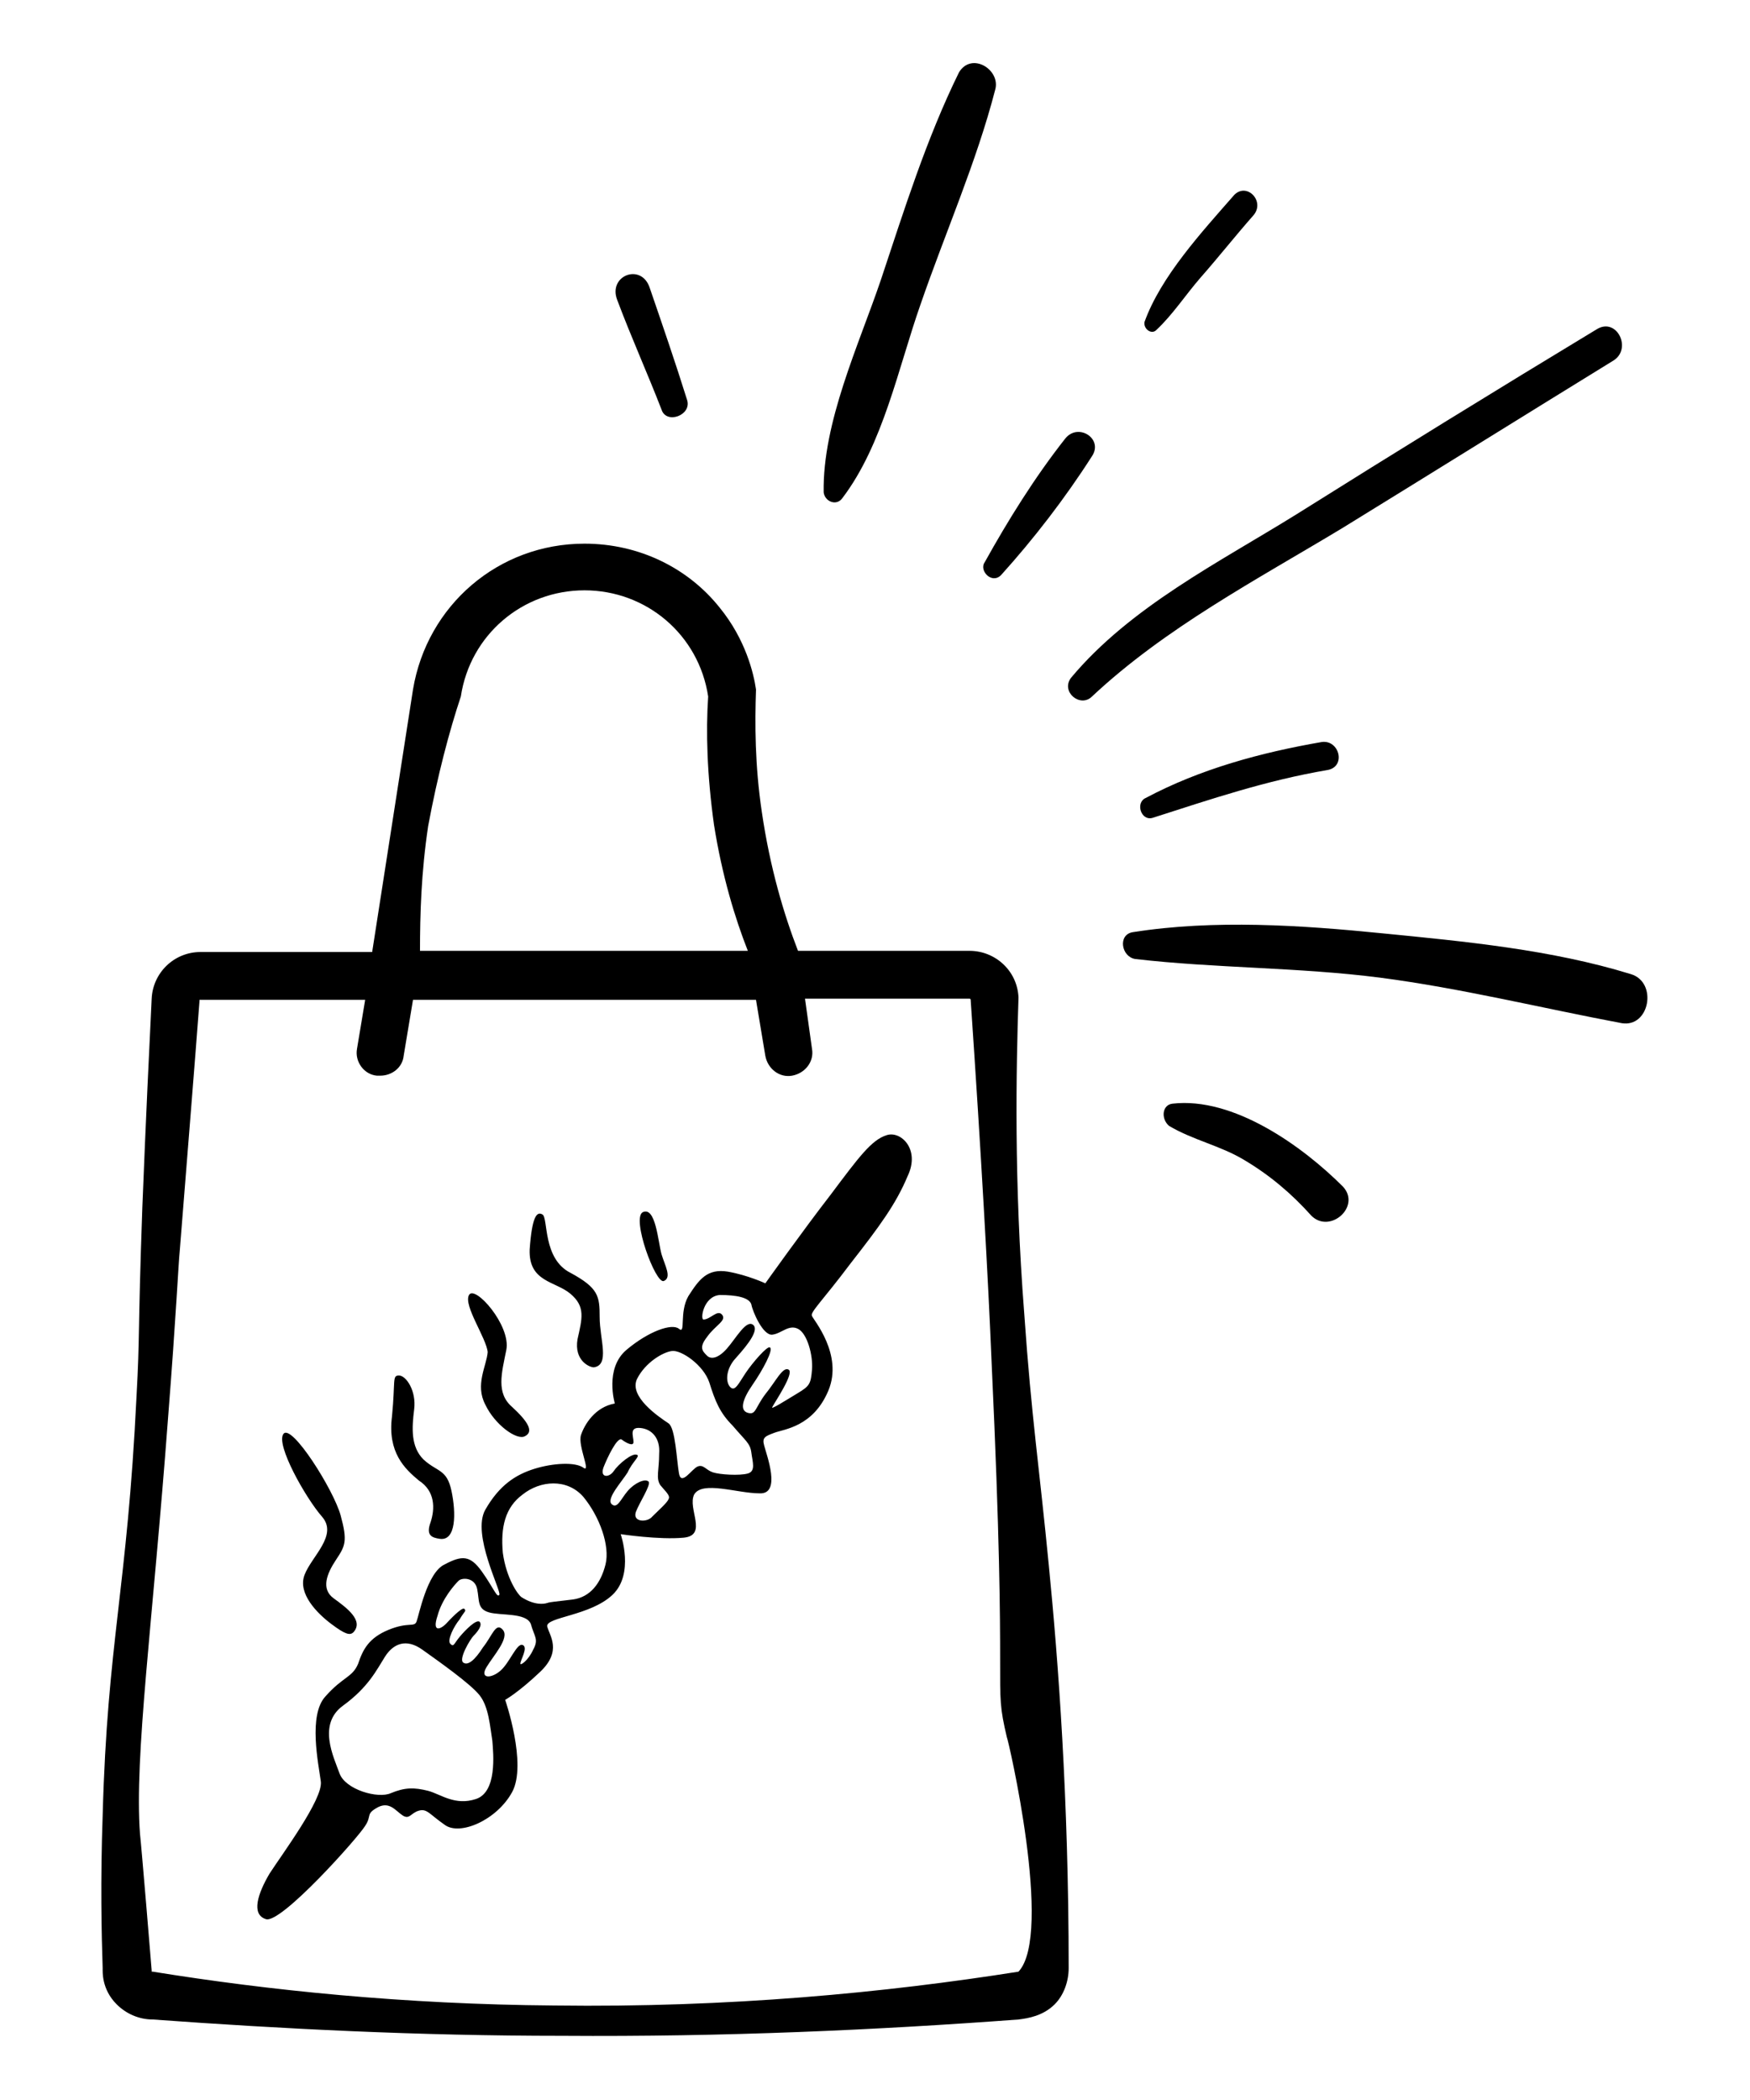 <?xml version="1.0" encoding="utf-8"?>
<!-- Generator: Adobe Illustrator 21.0.0, SVG Export Plug-In . SVG Version: 6.00 Build 0)  -->
<svg version="1.1" id="Layer_1" xmlns="http://www.w3.org/2000/svg" xmlns:xlink="http://www.w3.org/1999/xlink" x="0px" y="0px"
	 viewBox="0 0 150 180" style="enable-background:new 0 0 150 180;" xml:space="preserve">
<g>
	<g>
		<g>
			<path d="M87.3,85.5c-0.1-2.3-2-4-4.2-4H68.4c-1.2-3.1-2.4-7.1-3.1-11.9c-0.6-4-0.6-7.6-0.5-10.5c-0.2-1.4-0.9-4.3-3.1-7
				c-2.7-3.4-6.9-5.5-11.6-5.5c-7.4,0-13.5,5.3-14.7,12.5l-3.5,22.5H17.2c-2.3,0-4.1,1.8-4.2,4c-0.2,4.1-0.5,10.3-0.8,17.9
				c-0.4,11.3-0.2,10.8-0.5,16.2c-0.8,16.6-2.5,21-2.9,35.9c-0.2,5.6-0.1,10.2,0,13.1c0,0.3-0.1,1.8,1.2,3.1
				c0.8,0.8,1.9,1.3,3.1,1.3c11,0.8,22.7,1.4,35.1,1.4c13.9,0.1,27-0.5,39.1-1.4c0.8-0.1,2.1-0.3,3.1-1.3c0.8-0.8,1.2-2,1.2-3.1
				c0-14.6-0.9-26.4-1.7-34.5c-0.8-8.3-1.5-12.8-2.1-21.5C86.9,101.2,87.1,91.7,87.3,85.5z M39.5,59.7c0.8-5.3,5.3-9.1,10.6-9.1
				c5.3,0,9.8,3.8,10.6,9.1c-0.2,3-0.1,6.7,0.5,11c0.7,4.4,1.8,8,2.9,10.8c-9.4,0-18.8,0-28.1,0c0-3.1,0.1-6.7,0.7-10.7
				C37.5,66.5,38.5,62.7,39.5,59.7z M87.3,169C87.3,169,87.3,169,87.3,169C87.3,169,87.2,169,87.3,169c-11.4,1.8-24.8,3.1-39.8,2.9
				c-12.9-0.1-24.5-1.3-34.4-2.9c0,0,0,0,0,0c0,0,0,0-0.1,0c0,0,0,0,0-0.1c0,0,0,0,0,0c0-0.1-0.9-10.9-1-11.7
				c-0.5-6.6,1.1-18.2,2.4-35.6c0.7-8.9,0.9-13.4,1-14.3c0.7-8.8,1.3-16.2,1.7-21.5c0,0,0-0.1,0-0.1c0,0,0.1,0,0.1,0h14.1l-0.7,4.2
				c-0.2,1.1,0.6,2.2,1.7,2.3c0.1,0,0.2,0,0.3,0c1,0,1.9-0.7,2-1.7l0.8-4.8h29.4l0.8,4.8c0.2,1.1,1.2,1.9,2.3,1.7
				c1.1-0.2,1.9-1.2,1.7-2.3L69,85.6h14.1c0.1,0,0.1,0.1,0.1,0.1c0.9,13.2,1.5,23.9,1.8,31.2c1.4,30,0.1,26.9,1.3,32
				C86.4,149,90.3,165.8,87.3,169z"/>
		</g>
	</g>
	<path d="M93,115.7"/>
	<g>
		<path d="M76,97.3c-1.3,0.4-2.4,1.9-4.8,5.1c-2.4,3.1-5.6,7.6-5.6,7.6s-1.5-0.7-3.2-1c-1.8-0.3-2.5,0.7-3.4,2.1
			c-0.8,1.4-0.2,3.3-0.8,2.8c-0.6-0.5-2.6,0.2-4.5,1.8c-1.9,1.6-1,4.6-1,4.6c-1.7,0.3-2.6,1.8-2.9,2.7s0.9,3.3,0.2,2.8
			s-2.6-0.4-4.2,0.1c-1.6,0.5-3,1.4-4.2,3.5c-1.2,2.1,1.4,7,1.2,7.3s-0.5-0.6-1.5-2c-1-1.4-1.7-1.4-3.2-0.6
			c-1.5,0.7-2.2,4.4-2.4,4.9c-0.2,0.5-0.7,0-2.4,0.7c-1.7,0.7-2.2,1.7-2.6,2.9c-0.5,1.2-1.3,1.1-2.8,2.8c-1.5,1.6-0.6,5.8-0.4,7.3
			c0.2,1.5-3.3,6.2-4.4,7.9c-1,1.7-1.6,3.5-0.3,3.9c1.3,0.4,7.9-7,8.5-8c0.6-0.9,0-1,1.1-1.6c1-0.5,1.5,0.3,2.1,0.7
			c0.6,0.4,0.7-0.2,1.4-0.4c0.7-0.2,0.9,0.3,2.2,1.2c1.3,1,4.5-0.4,5.8-2.8c1.3-2.4-0.6-7.9-0.6-7.9s1.1-0.6,3-2.4s0.8-3.1,0.6-3.9
			c-0.1-0.8,3.7-0.9,5.6-2.7c1.9-1.8,0.7-5.2,0.7-5.2s3.3,0.5,5.4,0.3c2.1-0.2,0.3-2.5,0.9-3.7c0.7-1.2,3.7-0.1,5.6-0.1
			c1.9,0.1,0.6-3.3,0.4-4.1c-0.2-0.7,0.1-0.8,0.9-1.1c0.8-0.3,3.3-0.5,4.6-3.6c1.3-3.1-1.3-6.1-1.4-6.4c-0.2-0.3,0.9-1.3,3.3-4.5
			c2.5-3.2,3.9-5.1,4.9-7.5C78.9,98.5,77.2,96.9,76,97.3z M42.2,149.2c0.1,1.2,0.4,4.4-1.4,5c-1.8,0.6-3-0.4-4.1-0.7
			c-1.2-0.3-2-0.3-3.2,0.2c-1.1,0.5-3.9-0.3-4.4-1.7c-0.5-1.4-1.9-4.2,0.3-5.8c2.2-1.6,2.9-3.1,3.6-4.2c0.7-1.1,1.8-1.6,3.2-0.6
			c1.4,1,4.1,2.9,4.9,3.9S42,148,42.2,149.2z M45.7,141.4c-0.4,0.9-1.1,1.4-1.1,1.2c0-0.3,0.7-1.4,0.2-1.6s-1.1,1.5-1.9,2.2
			c-0.8,0.7-1.8,0.7-1.2-0.3s2-2.5,1.4-3.2c-0.6-0.7-0.9,0.5-1.7,1.5c-0.7,1.1-1.3,1.6-1.7,1.3s0.6-2,0.9-2.3
			c0.3-0.3,0.8-0.9,0.5-1.2c-0.3-0.2-1.2,0.7-1.7,1.3s-0.5,0.9-0.8,0.6s0.3-1.5,0.8-2.1c0.4-0.7,0.6-0.7,0.4-0.9
			c-0.2-0.2-1.4,1.1-1.4,1.1c-0.6,0.7-1.4,1-0.9-0.5c0.4-1.5,1.5-2.7,1.8-3s1.4-0.3,1.6,0.7c0.2,1,0,1.7,1,2s3.2,0,3.6,1
			C45.8,140.3,46.2,140.5,45.7,141.4z M51.9,134.1c-0.4,1.6-1.3,2.8-2.8,3c-1.6,0.2-1.9,0.2-2.2,0.3c-0.3,0.1-1.1,0.2-2.2-0.5
			c-0.3-0.2-1.3-1.6-1.6-3.8c-0.2-2.2,0.2-3.9,1.7-5c1.5-1.2,3.8-1.4,5.2,0.2C51.4,130,52.3,132.5,51.9,134.1z M56.5,124.6
			c0,1.4-0.3,2.1,0.1,2.7c0.4,0.5,0.9,0.9,0.7,1.2c-0.1,0.3-0.9,1-1.4,1.5c-0.4,0.5-1.7,0.5-1.4-0.4c0.3-0.8,1.3-2.3,1.1-2.6
			c-0.3-0.3-1.2,0.1-1.8,0.8c-0.6,0.7-0.9,1.6-1.4,1.1c-0.4-0.5,0.9-1.9,1.4-2.7c0.4-0.9,1.1-1.4,0.8-1.5c-0.4-0.2-1.6,0.8-2,1.4
			c-0.4,0.6-1.3,0.6-0.8-0.5c0.2-0.5,1.1-2.5,1.5-2.2c0.4,0.3,1,0.6,1,0.2c0-0.5-0.4-1.3,0.6-1.2S56.6,123.3,56.5,124.6z
			 M64.4,124.5c0.1,0.8,0.4,1.6-0.3,1.8s-2.4,0.1-3-0.1c-0.6-0.2-0.8-0.7-1.3-0.5c-0.5,0.2-1.4,1.7-1.6,0.6
			c-0.2-1.1-0.3-3.9-0.9-4.3c-0.9-0.6-3.4-2.3-2.7-3.8c0.7-1.4,2.2-2.3,3-2.4c0.8-0.1,2.7,1.2,3.2,2.7c0.5,1.6,0.9,2.6,2,3.7
			C63.9,123.5,64.3,123.7,64.4,124.5z M69.6,117.4c-0.1,1.2-0.2,1.4-1.2,2c-1,0.6-2.4,1.5-2.2,1.2c0.2-0.4,1.9-2.9,1.4-3.2
			c-0.5-0.3-1.1,1-2,2.1c-0.9,1.2-0.8,1.8-1.5,1.6c-0.7-0.2-0.5-1.1,0.4-2.4s1.8-3,1.5-3.2c-0.2-0.2-1.5,1.3-2.1,2.2
			c-0.6,0.9-0.9,1.6-1.3,1.2c-0.4-0.4-0.4-1.4,0.3-2.3c0.7-0.8,2.2-2.4,1.7-3c-0.6-0.6-1.5,1.1-2.3,2c-0.8,0.9-1.4,0.9-1.7,0.6
			c-0.4-0.4-0.7-0.7,0-1.6c0.7-1,1.7-1.4,1.3-1.9c-0.4-0.5-1,0.4-1.6,0.4c-0.3,0,0-2,1.4-2.1c1.4,0,2.5,0.2,2.7,0.8
			c0.1,0.6,1,2.7,1.8,2.6s1.4-0.9,2.2-0.5C69.2,114.3,69.7,116.2,69.6,117.4z M30.3,139.9c0.9-1-0.6-2.1-1.7-2.9
			c-1.1-0.8-0.6-2.1,0.2-3.3c0.8-1.2,1-1.6,0.4-3.8c-0.6-2.2-4.2-7.9-4.9-7c-0.7,0.9,1.9,5.5,3.3,7.1c1.4,1.6-0.9,3.4-1.5,5
			c-0.6,1.6,1.1,3.3,2.3,4.2S30,140.2,30.3,139.9z M36.9,130.5c-0.4,1.1,0.1,1.3,0.8,1.4c1.4,0.2,1.4-2.2,1-4.1
			c-0.4-1.9-1.2-1.6-2.4-2.7c-1.1-1.1-1-2.7-0.8-4.3c0.2-1.6-0.7-2.9-1.3-2.9s-0.3,0.4-0.6,3.5c-0.4,3.1,1.1,4.5,2.3,5.5
			C37.3,127.8,37.3,129.3,36.9,130.5z M41.6,120.4c0.8,1.7,2.7,3.1,3.4,2.7c0.8-0.4,0.2-1.3-1.1-2.5c-1.4-1.2-0.9-2.9-0.5-4.9
			c0.4-2.1-2.7-5.6-3.2-4.7c-0.5,0.9,1.5,3.7,1.6,4.9C41.7,117.1,40.7,118.7,41.6,120.4z M48.9,110.9c1.3,1.1,1,2.1,0.6,3.9
			c-0.3,1.8,1,2.4,1.4,2.4c1.4-0.2,0.5-2.4,0.5-4.3c0-1.8-0.1-2.5-2.5-3.8c-2.4-1.2-1.9-4.7-2.4-5c-0.5-0.3-0.9,0.2-1.1,3
			C45.3,109.9,47.6,109.8,48.9,110.9z M56.9,109.8c0.7-0.3,0.1-1.3-0.2-2.3c-0.3-1.1-0.5-4.1-1.6-3.6
			C54.1,104.4,56.2,110.1,56.9,109.8z"/>
	</g>
</g>
<path d="M97.1,79.9c7-1.1,14.4-0.6,21.4,0.1c7.1,0.7,14.5,1.4,21.3,3.5c2.3,0.7,1.6,4.6-0.8,4.2c-6.9-1.3-13.8-3-20.7-3.9
	c-7-0.9-14.1-0.8-21-1.6C96.1,82,95.8,80.1,97.1,79.9z"/>
<path d="M113.3,63.6c1.5-0.2,2.1,2.1,0.5,2.4c-5.3,0.9-10,2.5-15,4.1c-1,0.3-1.5-1.3-0.6-1.7C102.9,65.9,108.1,64.5,113.3,63.6z"/>
<path d="M111.1,44.1c8.6-5.4,17.2-10.7,25.8-15.9c1.7-1,3,1.7,1.4,2.7c-7.8,4.8-15.5,9.6-23.3,14.4c-7.3,4.4-15.1,8.5-21.4,14.4
	c-1,1-2.7-0.4-1.8-1.6C96.9,52,104.5,48.2,111.1,44.1"/>
<path d="M84.4,48.2c2-3.6,4.3-7.3,6.9-10.6c1.1-1.4,3.3,0,2.3,1.5c-2.3,3.6-5,7.1-7.8,10.2C85,50.1,83.9,48.9,84.4,48.2z"/>
<path d="M85.3,7.7C83.7,13.9,81,20,78.9,26.1c-1.9,5.4-3.2,12-6.7,16.6c-0.5,0.7-1.5,0.3-1.6-0.5c-0.1-6,3-12.6,4.9-18.2
	c2-6,3.9-12.1,6.7-17.8C83.3,4.4,85.8,6,85.3,7.7z"/>
<path d="M105.8,16.7c1.1-1.1,2.7,0.6,1.6,1.8c-1.5,1.7-3,3.6-4.5,5.3c-1.3,1.5-2.4,3.2-3.8,4.5c-0.4,0.4-1.1-0.1-1-0.7
	C99.5,23.7,103,19.9,105.8,16.7z"/>
<path d="M100.5,94.6c5.2-0.6,11.1,3.6,14.6,7.1c1.6,1.7-1.1,4.1-2.7,2.5c-1.7-1.9-3.6-3.5-5.8-4.8c-2-1.2-4.4-1.7-6.4-2.9
	C99.5,95.9,99.6,94.7,100.5,94.6z"/>
<path d="M55.7,24.7c1.1,3.2,2.2,6.4,3.2,9.6c0.4,1.3-1.8,2.1-2.2,0.8c-1.2-3.1-2.6-6.2-3.8-9.4C52.1,23.6,55,22.5,55.7,24.7z"/>
</svg>

